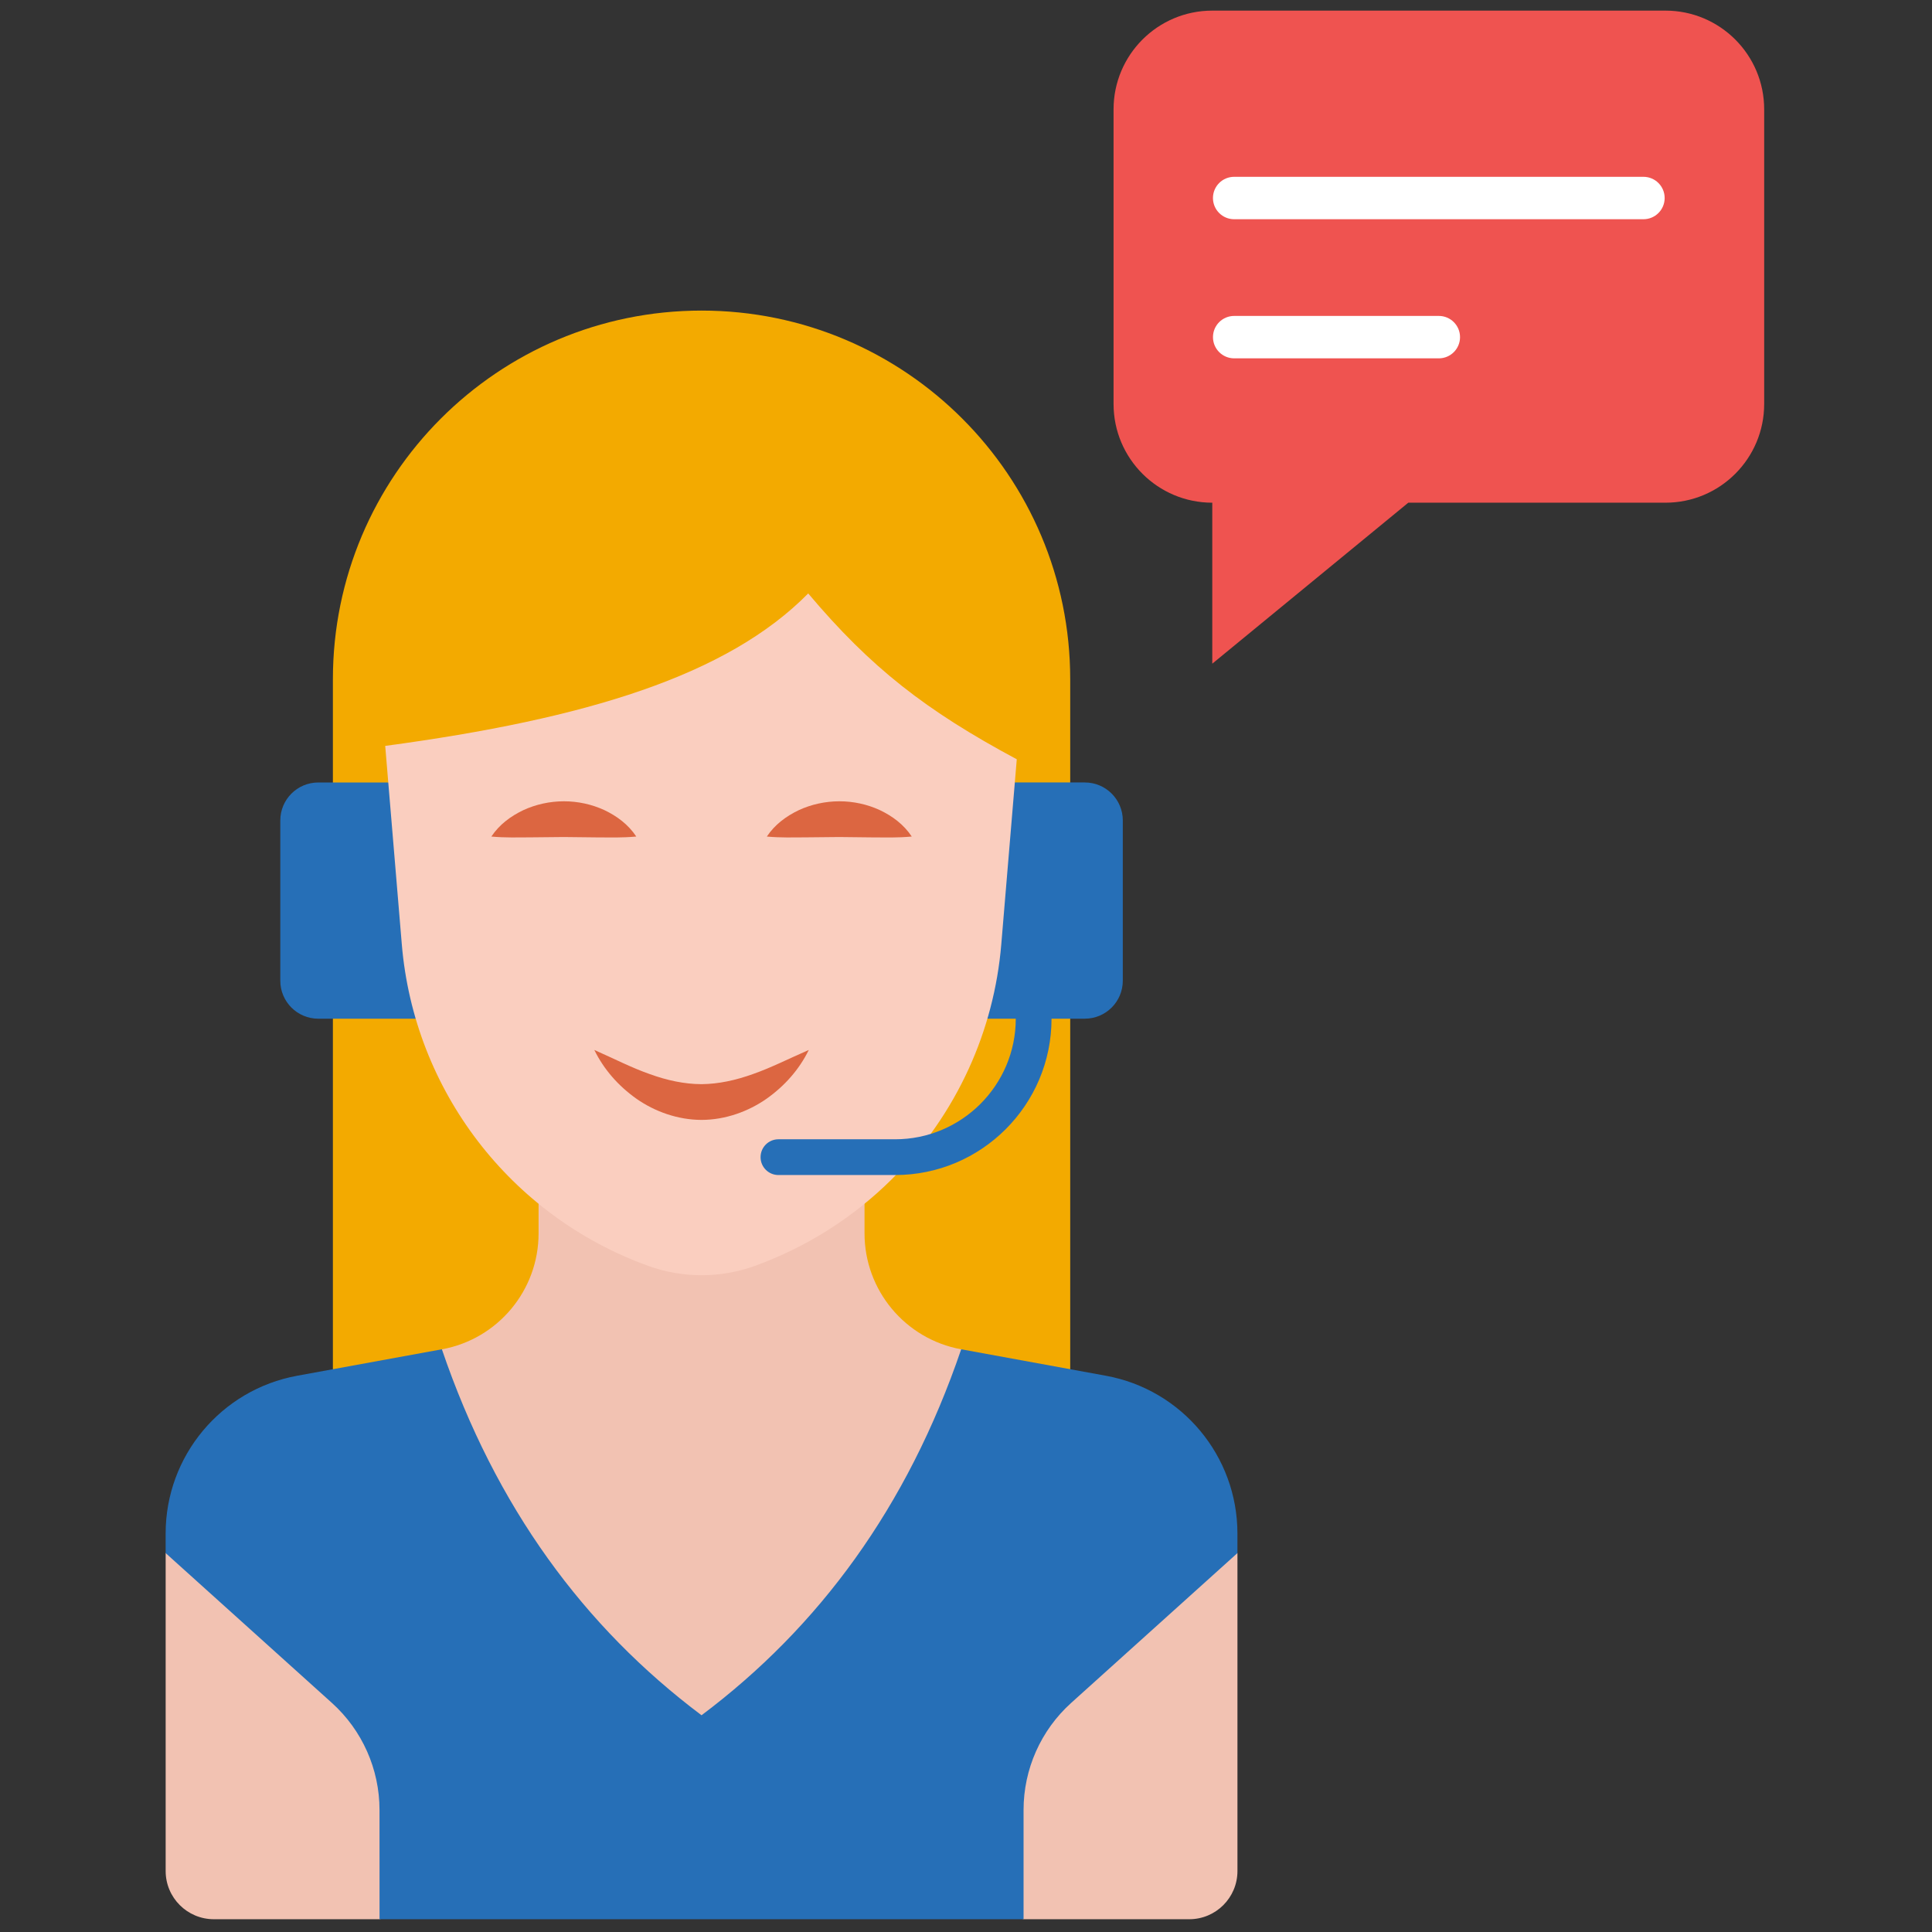 <svg xmlns="http://www.w3.org/2000/svg" xmlns:xlink="http://www.w3.org/1999/xlink" version="1.1" width="256" height="256" viewBox="0 0 256 256" xml:space="preserve">
<rect x="0" y="0" width="256" height="256" fill="#333333" stroke="none"/>
<g style="stroke: none; stroke-width: 0; stroke-dasharray: none; stroke-linecap: butt; stroke-linejoin: miter; stroke-miterlimit: 10; fill: none; fill-rule: nonzero; opacity: 1;" transform="translate(1.407 1.407) scale(2.81 2.81)">
	<path d="M 65.907 23.204 l -9.243 7.591 v -7.591 c -2.571 0 -4.655 -2.084 -4.655 -4.655 V 4.655 C 52.01 2.084 54.094 0 56.665 0 h 21.369 c 2.571 0 4.655 2.084 4.655 4.655 v 13.894 c 0 2.571 -2.084 4.655 -4.655 4.655 H 65.907 L 65.907 23.204 z" style="stroke: none; stroke-width: 1; stroke-dasharray: none; stroke-linecap: butt; stroke-linejoin: miter; stroke-miterlimit: 10; fill: rgb(239,83,80); fill-rule: nonzero; opacity: 1;" transform=" matrix(1 0 0 1 0 0) " stroke-linecap="round"/>
	<path d="M 76.996 9.837 h -19.3 c -0.553 0 -1 -0.448 -1 -1 s 0.447 -1 1 -1 h 19.3 c 0.553 0 1 0.448 1 1 S 77.549 9.837 76.996 9.837 z" style="stroke: none; stroke-width: 1; stroke-dasharray: none; stroke-linecap: butt; stroke-linejoin: miter; stroke-miterlimit: 10; fill: rgb(255,255,255); fill-rule: nonzero; opacity: 1;" transform=" matrix(1 0 0 1 0 0) " stroke-linecap="round"/>
	<path d="M 67.347 16.397 h -9.65 c -0.553 0 -1 -0.448 -1 -1 s 0.447 -1 1 -1 h 9.65 c 0.553 0 1 0.448 1 1 S 67.899 16.397 67.347 16.397 z" style="stroke: none; stroke-width: 1; stroke-dasharray: none; stroke-linecap: butt; stroke-linejoin: miter; stroke-miterlimit: 10; fill: rgb(255,255,255); fill-rule: nonzero; opacity: 1;" transform=" matrix(1 0 0 1 0 0) " stroke-linecap="round"/>
	<path d="M 49.965 66.917 V 36.396 v -4.867 c 0 -9.601 -7.783 -17.384 -17.384 -17.384 h 0 c -9.601 0 -17.384 7.783 -17.384 17.384 v 4.867 v 30.521 H 49.965 z" style="stroke: none; stroke-width: 1; stroke-dasharray: none; stroke-linecap: butt; stroke-linejoin: miter; stroke-miterlimit: 10; fill: rgb(243,170,0); fill-rule: nonzero; opacity: 1;" transform=" matrix(1 0 0 1 0 0) " stroke-linecap="round"/>
	<path d="M 44.825 63.126 c -2.64 -0.483 -4.559 -2.783 -4.559 -5.467 v -1.45 h -15.37 v 1.45 c 0 2.684 -1.918 4.985 -4.559 5.467 l -13.026 9.61 v 14.993 C 7.312 88.983 8.329 90 9.584 90 h 7.814 l 15.184 -3.847 L 47.765 90 h 7.814 c 1.255 0 2.272 -1.017 2.272 -2.272 V 72.735 L 44.825 63.126 z" style="stroke: none; stroke-width: 1; stroke-dasharray: none; stroke-linecap: butt; stroke-linejoin: miter; stroke-miterlimit: 10; fill: rgb(242,194,178); fill-rule: nonzero; opacity: 1;" transform=" matrix(1 0 0 1 0 0) " stroke-linecap="round"/>
	<path d="M 19.102 47.536 h -4.593 c -0.99 0 -1.792 -0.802 -1.792 -1.792 v -7.555 c 0 -0.99 0.802 -1.792 1.792 -1.792 h 3.299 C 20.651 39.962 20.897 43.687 19.102 47.536 z" style="stroke: none; stroke-width: 1; stroke-dasharray: none; stroke-linecap: butt; stroke-linejoin: miter; stroke-miterlimit: 10; fill: rgb(38,111,183); fill-rule: nonzero; opacity: 1;" transform=" matrix(1 0 0 1 0 0) " stroke-linecap="round"/>
	<path d="M 47.354 36.396 h 3.299 c 0.99 0 1.792 0.802 1.792 1.792 v 7.555 c 0 0.99 -0.802 1.792 -1.792 1.792 h -4.596 C 43.692 43.597 44.672 39.928 47.354 36.396 z" style="stroke: none; stroke-width: 1; stroke-dasharray: none; stroke-linecap: butt; stroke-linejoin: miter; stroke-miterlimit: 10; fill: rgb(38,111,183); fill-rule: nonzero; opacity: 1;" transform=" matrix(1 0 0 1 0 0) " stroke-linecap="round"/>
	<path d="M 47.445 35.303 l -0.73 8.722 c -0.172 2.059 -0.698 4.031 -1.524 5.848 c -0.447 0.982 -0.981 1.918 -1.594 2.798 c -0.614 0.88 -1.307 1.703 -2.07 2.459 c -1.79 1.771 -3.97 3.172 -6.431 4.062 l 0 0 c -1.625 0.587 -3.405 0.587 -5.03 0 l 0 0 c -6.504 -2.35 -11.043 -8.275 -11.62 -15.167 l -0.782 -9.353 c 9.512 -1.279 16.14 -3.325 19.946 -7.189 C 40.552 30.973 43.149 33.001 47.445 35.303 z" style="stroke: none; stroke-width: 1; stroke-dasharray: none; stroke-linecap: butt; stroke-linejoin: miter; stroke-miterlimit: 10; fill: rgb(250,206,191); fill-rule: nonzero; opacity: 1;" transform=" matrix(1 0 0 1 0 0) " stroke-linecap="round"/>
	<path d="M 22.669 38.947 c 0.382 -0.572 0.916 -0.961 1.505 -1.244 c 0.592 -0.274 1.251 -0.418 1.912 -0.419 c 0.661 -0.001 1.32 0.142 1.913 0.416 c 0.589 0.282 1.123 0.672 1.504 1.246 c -0.685 0.064 -1.264 0.041 -1.821 0.041 l -1.596 -0.018 l -1.596 0.016 C 23.931 38.985 23.352 39.009 22.669 38.947 z" style="stroke: none; stroke-width: 1; stroke-dasharray: none; stroke-linecap: butt; stroke-linejoin: miter; stroke-miterlimit: 10; fill: rgb(220,102,65); fill-rule: nonzero; opacity: 1;" transform=" matrix(1 0 0 1 0 0) " stroke-linecap="round"/>
	<path d="M 35.659 38.947 c 0.382 -0.572 0.916 -0.961 1.505 -1.244 c 0.592 -0.274 1.251 -0.418 1.912 -0.419 c 0.661 -0.001 1.32 0.142 1.913 0.416 c 0.589 0.282 1.123 0.672 1.504 1.246 c -0.685 0.064 -1.264 0.041 -1.821 0.041 l -1.596 -0.018 l -1.596 0.016 C 36.922 38.985 36.343 39.009 35.659 38.947 z" style="stroke: none; stroke-width: 1; stroke-dasharray: none; stroke-linecap: butt; stroke-linejoin: miter; stroke-miterlimit: 10; fill: rgb(220,102,65); fill-rule: nonzero; opacity: 1;" transform=" matrix(1 0 0 1 0 0) " stroke-linecap="round"/>
	<path d="M 27.524 49.01 c 0.936 0.413 1.769 0.843 2.608 1.136 c 0.833 0.302 1.642 0.473 2.446 0.477 c 0.804 -0.008 1.614 -0.182 2.447 -0.484 c 0.839 -0.294 1.674 -0.721 2.613 -1.129 c -0.45 0.917 -1.134 1.694 -1.994 2.302 c -0.858 0.599 -1.94 0.994 -3.063 0.996 c -1.123 -0.002 -2.207 -0.394 -3.065 -0.994 C 28.656 50.706 27.973 49.927 27.524 49.01 z" style="stroke: none; stroke-width: 1; stroke-dasharray: none; stroke-linecap: butt; stroke-linejoin: miter; stroke-miterlimit: 10; fill: rgb(220,102,65); fill-rule: nonzero; opacity: 1;" transform=" matrix(1 0 0 1 0 0) " stroke-linecap="round"/>
	<path d="M 41.711 54.908 h -5.504 c -0.466 0 -0.843 -0.377 -0.843 -0.843 c 0 -0.466 0.377 -0.843 0.843 -0.843 h 5.504 c 3.136 0 5.687 -2.551 5.687 -5.686 c 0 -0.465 0.377 -0.843 0.843 -0.843 s 0.843 0.377 0.843 0.843 C 49.084 51.601 45.777 54.908 41.711 54.908 z" style="stroke: none; stroke-width: 1; stroke-dasharray: none; stroke-linecap: butt; stroke-linejoin: miter; stroke-miterlimit: 10; fill: rgb(38,111,183); fill-rule: nonzero; opacity: 1;" transform=" matrix(1 0 0 1 0 0) " stroke-linecap="round"/>
	<path d="M 17.397 90 h 15.184 c 0 0 15.184 0 15.184 0 v -5.153 c 0 -1.925 0.816 -3.759 2.246 -5.048 l 7.839 -7.064 c 0 0 0 -0.922 0 -0.922 c 0 -3.653 -2.611 -6.784 -6.204 -7.441 c 0 0 -6.822 -1.247 -6.822 -1.247 c -2.537 7.444 -6.706 13.1 -12.244 17.257 c -5.538 -4.157 -9.707 -9.813 -12.244 -17.257 c 0 0 -6.822 1.247 -6.822 1.247 c -3.593 0.657 -6.204 3.788 -6.204 7.441 c 0 0 0 0.922 0 0.922 l 7.839 7.064 c 1.43 1.289 2.246 3.123 2.246 5.048 C 17.397 84.847 17.397 90 17.397 90 z" style="stroke: none; stroke-width: 1; stroke-dasharray: none; stroke-linecap: butt; stroke-linejoin: miter; stroke-miterlimit: 10; fill: rgb(38,111,183); fill-rule: nonzero; opacity: 1;" transform=" matrix(1 0 0 1 0 0) " stroke-linecap="round"/>
</g>
</svg>